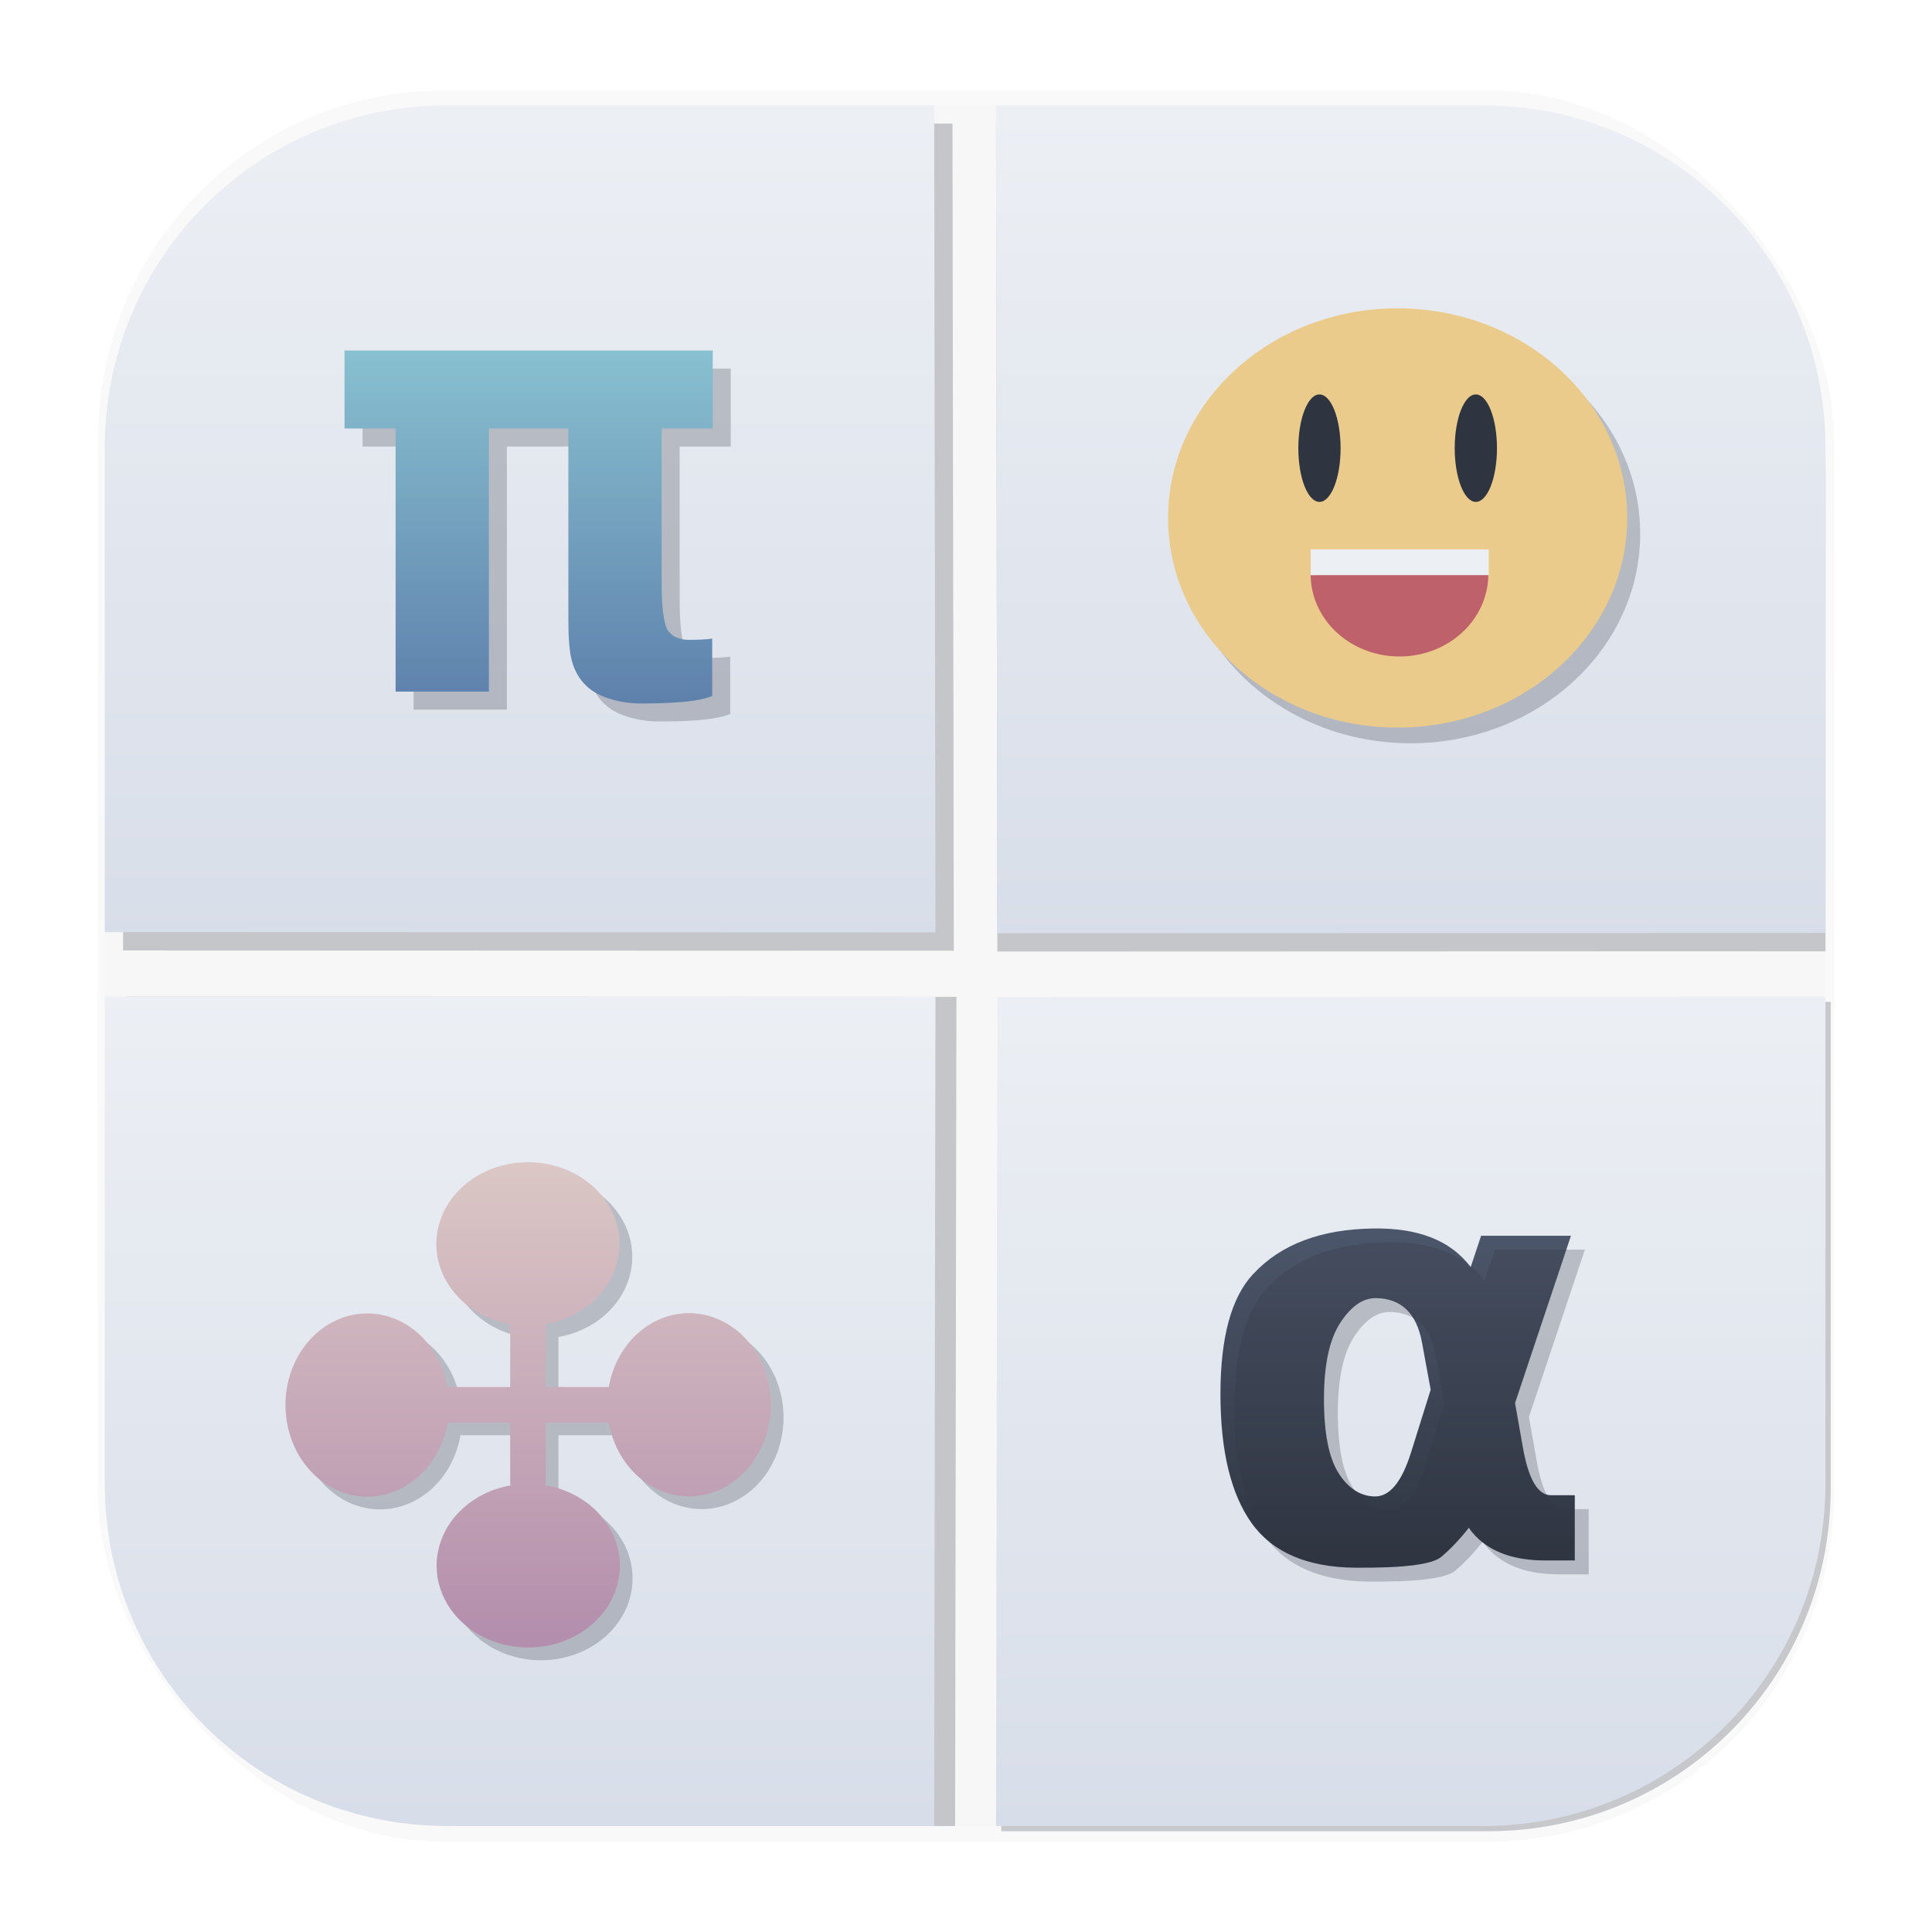<svg width="64" height="64" version="1.1" xmlns="http://www.w3.org/2000/svg">
 <defs>
  <linearGradient id="linearGradient3585" x1="17.224" x2="17.224" y1="31.183" y2="3.653" gradientUnits="userSpaceOnUse">
   <stop stop-color="#d8dee9" offset="0"/>
   <stop stop-color="#eceff4" offset="1"/>
  </linearGradient>
  <linearGradient id="linearGradient3721" x1="18.199" x2="18.199" y1="60.363" y2="32.665" gradientUnits="userSpaceOnUse">
   <stop stop-color="#d8dee9" offset="0"/>
   <stop stop-color="#eceff4" offset="1"/>
  </linearGradient>
  <linearGradient id="linearGradient3857" x1="46.785" x2="46.785" y1="60.531" y2="32.38" gradientUnits="userSpaceOnUse">
   <stop stop-color="#d8dee9" offset="0"/>
   <stop stop-color="#eceff4" offset="1"/>
  </linearGradient>
  <linearGradient id="linearGradient3993" x1="44.694" x2="44.694" y1="31.253" y2="3.59" gradientUnits="userSpaceOnUse">
   <stop stop-color="#d8dee9" offset="0"/>
   <stop stop-color="#eceff4" offset="1"/>
  </linearGradient>
  <filter id="filter4529" x="-.075" y="-.075" width="1.15" height="1.15" color-interpolation-filters="sRGB">
   <feGaussianBlur stdDeviation="1.781"/>
  </filter>
  <linearGradient id="linearGradient6478" x1="92.556" x2="92.556" y1="18.877" y2="-1.868" gradientUnits="userSpaceOnUse">
   <stop stop-color="#b48ead" offset="0"/>
   <stop stop-color="#dbc7c5" offset="1"/>
  </linearGradient>
  <filter id="filter6712" x="-.075" y="-.075" width="1.15" height="1.15" color-interpolation-filters="sRGB">
   <feGaussianBlur stdDeviation="0.663"/>
  </filter>
  <linearGradient id="linearGradient13758" x1="46.321" x2="46.321" y1="51.74" y2="41.537" gradientUnits="userSpaceOnUse">
   <stop stop-color="#2e3440" offset="0"/>
   <stop stop-color="#4c566a" offset="1"/>
  </linearGradient>
  <filter id="filter13926" x="-.073" y="-.077" width="1.147" height="1.153" color-interpolation-filters="sRGB">
   <feGaussianBlur stdDeviation="0.329"/>
  </filter>
  <linearGradient id="linearGradient23068" x1="17.991" x2="17.991" y1="22.616" y2="11.918" gradientUnits="userSpaceOnUse">
   <stop stop-color="#5e81ac" offset="0"/>
   <stop stop-color="#88c0d0" offset="1"/>
  </linearGradient>
  <filter id="filter23346" x="-.068" y="-.083" width="1.136" height="1.166" color-interpolation-filters="sRGB">
   <feGaussianBlur stdDeviation="0.373"/>
  </filter>
  <filter id="filter1781" x="-.072" y="-.079" width="1.143" height="1.157" color-interpolation-filters="sRGB">
   <feGaussianBlur stdDeviation="0.455"/>
  </filter>
  <filter id="filter2611" x="-.075" y="-.075" width="1.15" height="1.15" color-interpolation-filters="sRGB">
   <feGaussianBlur stdDeviation="0.858"/>
  </filter>
  <filter id="filter3463" x="-.075" y="-.075" width="1.15" height="1.15" color-interpolation-filters="sRGB">
   <feGaussianBlur stdDeviation="0.858"/>
  </filter>
  <filter id="filter3523" x="-.075" y="-.075" width="1.15" height="1.15" color-interpolation-filters="sRGB">
   <feGaussianBlur stdDeviation="0.859"/>
  </filter>
  <filter id="filter3547" x="-.075" y="-.075" width="1.15" height="1.15" color-interpolation-filters="sRGB">
   <feGaussianBlur stdDeviation="0.859"/>
  </filter>
  <filter id="filter1178-3" x="-.048" y="-.048" width="1.096" height="1.096" color-interpolation-filters="sRGB">
   <feGaussianBlur stdDeviation="0.307"/>
  </filter>
 </defs>
 <g stroke-linecap="round" stroke-linejoin="round">
  <rect transform="matrix(3.747 0 0 3.78 .275 -.423)" x=".794" y=".905" width="15.346" height="15.346" rx="3.053" ry="3.053" filter="url(#filter1178-3)" opacity=".15" stroke-width="1.249" style="mix-blend-mode:normal"/>
  <rect x="3.471" y="3.489" width="57" height="57" rx="11.339" ry="11.339" fill="#d8dee9" filter="url(#filter4529)" opacity=".25" stroke-width="4.639"/>
  <rect x=".017" y=".011" width="63.966" height="63.977" fill="none" opacity=".15" stroke-width="3.976"/>
  <path d="m4.078 31.485v-16.051c0-6.282 5.057-11.339 11.339-11.339l16.135 1e-7 0.044 27.399z" fill="#2e3440" filter="url(#filter2611)" opacity=".5"/>
  <path d="m31.639 60.489h-16.135c-6.282 0-11.339-5.057-11.339-11.339v-16.137l27.518 0.009z" fill="#2e3440" filter="url(#filter3523)" opacity=".5"/>
  <path d="m3.471 30.878v-16.051c0-6.282 5.057-11.339 11.339-11.339l16.135 1e-7 0.044 27.399z" fill="url(#linearGradient3585)"/>
  <path d="m30.945 60.489h-16.135c-6.282 0-11.339-5.057-11.339-11.339v-16.137l27.518 0.009z" fill="url(#linearGradient3721)"/>
  <path d="m60.644 33.186-2e-6 16.137c-1e-6 6.282-5.057 11.339-11.339 11.339h-16.137l0.044-27.467z" fill="#2e3440" filter="url(#filter3547)" opacity=".5"/>
  <path d="m60.471 33.013-2e-6 16.137c-1e-6 6.282-5.057 11.339-11.339 11.339h-16.137l0.044-27.467z" fill="url(#linearGradient3857)"/>
  <path d="m32.995 4.096 16.137-1e-7c6.282 0 11.339 5.057 11.339 11.339l2e-6 16.077-27.432 0.009z" fill="#2e3440" filter="url(#filter3463)" opacity=".5"/>
  <path d="m32.995 3.489 16.137-1e-7c6.282 0 11.339 5.057 11.339 11.339l2e-6 16.077-27.432 0.009z" fill="url(#linearGradient3993)"/>
 </g>
 <g transform="matrix(.758 0 0 .758 -52.43 40.388)" fill="#2e3440" filter="url(#filter6712)" opacity=".25">
  <path d="m92.797-1.934a4.003 3.578 0 0 0-4.002 3.578 4.003 3.578 0 0 0 3.227 3.502v7.027h0.127a4.003 3.578 0 0 0-3.342 3.523 4.003 3.578 0 0 0 4.004 3.578 4.003 3.578 0 0 0 4.002-3.578 4.003 3.578 0 0 0-3.311-3.523h0.072v-7.027a4.003 3.578 0 0 0 3.227-3.502 4.003 3.578 0 0 0-4.004-3.578z"/>
  <path d="m103.41 8.664a3.578 4.003 0 0 0-3.578-4.002 3.578 4.003 0 0 0-3.502 3.227h-7.027v0.127a3.578 4.003 0 0 0-3.523-3.342 3.578 4.003 0 0 0-3.578 4.004 3.578 4.003 0 0 0 3.578 4.002 3.578 4.003 0 0 0 3.523-3.311v0.072h7.027a3.578 4.003 0 0 0 3.502 3.227 3.578 4.003 0 0 0 3.578-4.004z"/>
 </g>
 <g transform="matrix(.758 0 0 .758 -52.852 39.966)" fill="url(#linearGradient6478)">
  <path d="m92.797-1.934a4.003 3.578 0 0 0-4.002 3.578 4.003 3.578 0 0 0 3.227 3.502v7.027h0.127a4.003 3.578 0 0 0-3.342 3.523 4.003 3.578 0 0 0 4.004 3.578 4.003 3.578 0 0 0 4.002-3.578 4.003 3.578 0 0 0-3.311-3.523h0.072v-7.027a4.003 3.578 0 0 0 3.227-3.502 4.003 3.578 0 0 0-4.004-3.578z"/>
  <path d="m103.41 8.664a3.578 4.003 0 0 0-3.578-4.002 3.578 4.003 0 0 0-3.502 3.227h-7.027v0.127a3.578 4.003 0 0 0-3.523-3.342 3.578 4.003 0 0 0-3.578 4.004 3.578 4.003 0 0 0 3.578 4.002 3.578 4.003 0 0 0 3.523-3.311v0.072h7.027a3.578 4.003 0 0 0 3.502 3.227 3.578 4.003 0 0 0 3.578-4.004z"/>
 </g>
 <g transform="matrix(1.09 0 0 1.09 -4.405 -4.407)" font-family="sans-serif" font-size="18.045px" letter-spacing="0px" stroke-width="1.692" word-spacing="0px">
  <g fill="url(#linearGradient13758)" aria-label="α">
   <path d="m48.737 42.551 0.317-0.952h2.731l-1.7 5.084 0.238 1.348q0.256 1.454 0.855 1.454h0.723v1.982h-0.899q-1.401 0-2.115-0.74-0.159-0.167-0.203-0.256-0.423 0.537-0.846 0.89-0.414 0.344-2.608 0.326-2.185-0.018-3.146-1.348-0.952-1.331-0.952-3.93 0-2.59 0.996-3.648 1.26-1.357 3.674-1.383 2.035-0.026 2.934 1.172zm-1.216 3.727-0.264-1.436q-0.247-1.339-1.41-1.348-0.59 0-1.084 0.767-0.485 0.758-0.485 2.3 0 1.551 0.441 2.247t1.093 0.714q0.687 0.018 1.11-1.331z"/>
  </g>
  <g fill="#2e3440" filter="url(#filter13926)" opacity=".25" aria-label="α">
   <path d="m49.159 42.973 0.317-0.952h2.731l-1.7 5.084 0.238 1.348q0.256 1.454 0.855 1.454h0.723v1.982h-0.899q-1.401 0-2.115-0.74-0.159-0.167-0.203-0.256-0.423 0.537-0.846 0.89-0.414 0.344-2.608 0.326-2.185-0.018-3.146-1.348-0.952-1.331-0.952-3.93 0-2.59 0.996-3.648 1.26-1.357 3.674-1.383 2.035-0.026 2.934 1.172zm-1.216 3.727-0.264-1.436q-0.247-1.339-1.41-1.348-0.59 0-1.084 0.767-0.485 0.758-0.485 2.3 0 1.551 0.441 2.247 0.441 0.696 1.093 0.714 0.687 0.018 1.11-1.331z"/>
  </g>
 </g>
 <g transform="translate(.783 -1.205)" font-family="sans-serif" font-size="19.112px" letter-spacing="0px" stroke-width="1.792" word-spacing="0px">
  <g transform="matrix(.925 0 0 1.081 .597 .597)" fill="#2e3440" filter="url(#filter23346)" opacity=".25" aria-label="π">
   <path d="m11.491 11.857h13.186v2.389h-1.829v4.685q0 1.204 0.224 1.502 0.233 0.289 0.756 0.289 0.532 0 0.831-0.037v1.754q-0.579 0.233-2.557 0.233-0.625 0-1.232-0.177-0.971-0.289-1.241-1.139-0.121-0.401-0.121-1.222v-5.888h-2.846v8.063h-3.341v-8.063h-1.829z"/>
  </g>
  <g transform="scale(.925 1.081)" fill="url(#linearGradient23068)" aria-label="π">
   <path d="m11.491 11.857h13.186v2.389h-1.829v4.685q0 1.204 0.224 1.502 0.233 0.289 0.756 0.289 0.532 0 0.831-0.037v1.754q-0.579 0.233-2.557 0.233-0.625 0-1.232-0.177-0.971-0.289-1.241-1.139-0.121-0.401-0.121-1.222v-5.888h-2.846v8.063h-3.341v-8.063h-1.829z"/>
  </g>
 </g>
 <g transform="translate(-.261 -1.049)">
  <g transform="translate(-100.3 -2.728)" fill="#2e3440" filter="url(#filter1781)" opacity=".25">
   <ellipse cx="147.29" cy="21.455" rx="7.604" ry="6.944" opacity="1" stroke-width=".5"/>
   <ellipse cx="144.7" cy="19.143" rx=".7" ry="1.78" stroke-width=".369"/>
   <ellipse cx="149.88" cy="19.143" rx=".7" ry="1.78" stroke-width=".369"/>
   <g transform="matrix(1.154 0 0 1.154 -40.843 -10.945)">
    <path d="m165.63 29.69a2.551 2.363 0 0 1-2.536 2.363 2.551 2.363 0 0 1-2.565-2.336l2.551-0.027z" opacity="1" stroke-width=".5"/>
    <rect x="160.53" y="28.979" width="5.112" height=".738" opacity="1" stroke-width=".488"/>
   </g>
  </g>
  <g transform="translate(-100.73 -3.248)">
   <ellipse cx="147.29" cy="21.455" rx="7.604" ry="6.944" fill="#ebcb8b" stroke-width=".5"/>
   <ellipse cx="144.7" cy="19.143" rx=".7" ry="1.78" fill="#2e3440" stroke-width=".369"/>
   <ellipse cx="149.88" cy="19.143" rx=".7" ry="1.78" fill="#2e3440" stroke-width=".369"/>
   <g transform="matrix(1.154 0 0 1.154 -40.843 -10.945)">
    <path d="m165.63 29.69a2.551 2.363 0 0 1-2.536 2.363 2.551 2.363 0 0 1-2.565-2.336l2.551-0.027z" fill="#bf616a" stroke-width=".5"/>
    <rect x="160.53" y="28.979" width="5.112" height=".738" fill="#eceff4" stroke-width=".488"/>
   </g>
  </g>
 </g>
</svg>

